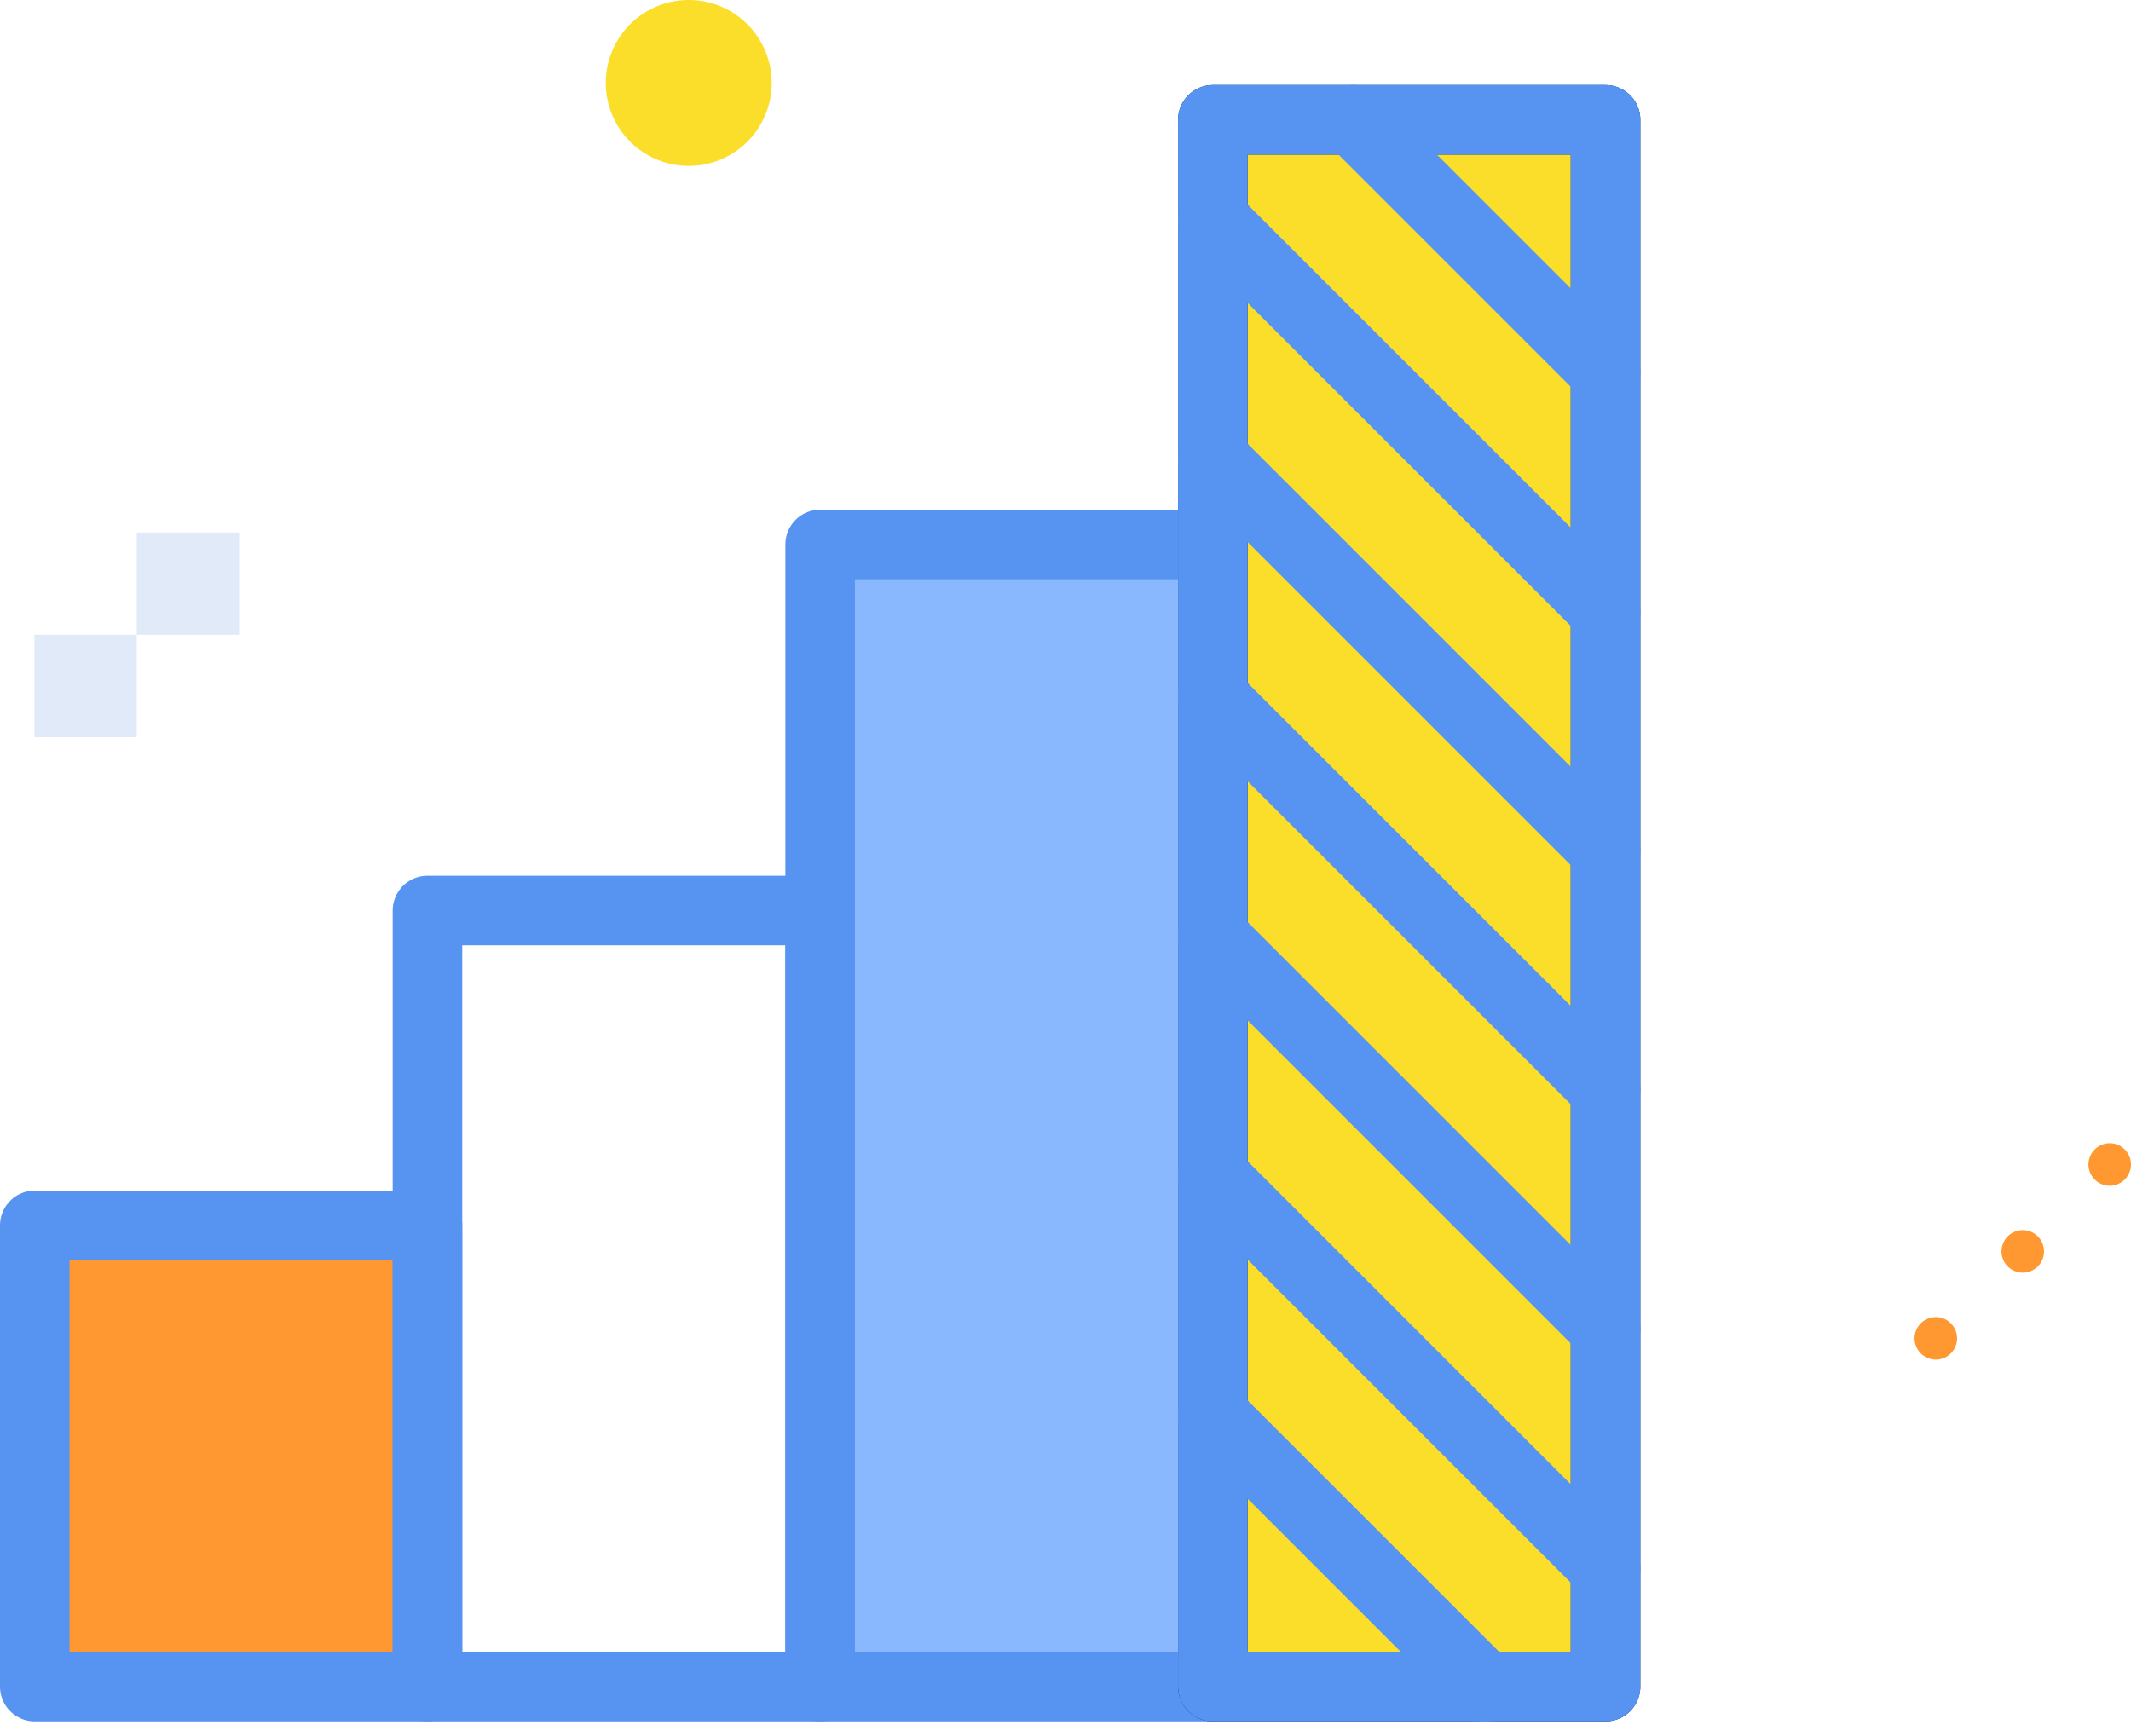 <svg xmlns="http://www.w3.org/2000/svg" width="214.456" height="174.716" viewBox="0 0 214.456 174.716">
  <g id="Group_1473" data-name="Group 1473" transform="translate(-467.542 -2276)">
    <g id="Group_1445" data-name="Group 1445" transform="translate(471.042 2288.058)">
      <path id="Path_1348" data-name="Path 1348" d="M0,0H39.519V46.428H0Z" transform="translate(0 111.28)" fill="#ff9830" stroke="#5794f2" stroke-linecap="round" stroke-linejoin="round" stroke-width="7"/>
      <rect id="Rectangle_543" data-name="Rectangle 543" width="39.519" height="78.117" transform="translate(39.519 79.591)" stroke-width="7" stroke="#5794f2" stroke-linecap="round" stroke-linejoin="round" fill="none"/>
      <rect id="Rectangle_544" data-name="Rectangle 544" width="39.519" height="114.965" transform="translate(79.038 42.743)" stroke-width="7" stroke="#5794f2" stroke-linecap="round" stroke-linejoin="round" fill="#8ab8ff"/>
      <rect id="Rectangle_545" data-name="Rectangle 545" width="39.519" height="157.708" transform="translate(118.557 0)" stroke-width="7" stroke="#021e40" stroke-linecap="round" stroke-linejoin="round" fill="#fade2a"/>
      <g id="Group_1444" data-name="Group 1444" transform="translate(118.557 0)">
        <line id="Line_103" data-name="Line 103" y1="24.074" transform="translate(39.519 121.72)" fill="none" stroke="#5794f2" stroke-linecap="round" stroke-linejoin="round" stroke-width="7"/>
        <line id="Line_104" data-name="Line 104" y2="24.074" transform="translate(0 9.98)" fill="none" stroke="#5794f2" stroke-linecap="round" stroke-linejoin="round" stroke-width="7"/>
        <line id="Line_105" data-name="Line 105" y2="24.074" transform="translate(39.519 97.646)" fill="none" stroke="#5794f2" stroke-linecap="round" stroke-linejoin="round" stroke-width="7"/>
        <path id="Path_1332" data-name="Path 1332" d="M1432.469,191.5h-14.094v9.98" transform="translate(-1418.375 -191.5)" fill="none" stroke="#5794f2" stroke-linecap="round" stroke-linejoin="round" stroke-width="7"/>
        <path id="Path_1333" data-name="Path 1333" d="M1462.925,216.925V191.5H1437.5" transform="translate(-1423.406 -191.5)" fill="none" stroke="#5794f2" stroke-linecap="round" stroke-linejoin="round" stroke-width="7"/>
        <line id="Line_106" data-name="Line 106" y1="24.074" transform="translate(39.519 73.572)" fill="none" stroke="#5794f2" stroke-linecap="round" stroke-linejoin="round" stroke-width="7"/>
        <line id="Line_107" data-name="Line 107" y1="24.074" transform="translate(0 82.201)" fill="none" stroke="#5794f2" stroke-linecap="round" stroke-linejoin="round" stroke-width="7"/>
        <line id="Line_108" data-name="Line 108" y1="24.074" transform="translate(0 34.053)" fill="none" stroke="#5794f2" stroke-linecap="round" stroke-linejoin="round" stroke-width="7"/>
        <line id="Line_109" data-name="Line 109" y2="24.074" transform="translate(39.519 25.425)" fill="none" stroke="#5794f2" stroke-linecap="round" stroke-linejoin="round" stroke-width="7"/>
        <line id="Line_110" data-name="Line 110" y2="24.074" transform="translate(39.519 49.499)" fill="none" stroke="#5794f2" stroke-linecap="round" stroke-linejoin="round" stroke-width="7"/>
        <path id="Path_1334" data-name="Path 1334" d="M1467.66,389.333v11.914H1455.5" transform="translate(-1428.141 -243.54)" fill="none" stroke="#5794f2" stroke-linecap="round" stroke-linejoin="round" stroke-width="7"/>
        <path id="Path_1335" data-name="Path 1335" d="M1418.375,368.375v27.359h27.359" transform="translate(-1418.375 -238.027)" fill="none" stroke="#5794f2" stroke-linecap="round" stroke-linejoin="round" stroke-width="7"/>
        <line id="Line_111" data-name="Line 111" y1="24.074" transform="translate(0 106.275)" fill="none" stroke="#5794f2" stroke-linecap="round" stroke-linejoin="round" stroke-width="7"/>
        <line id="Line_112" data-name="Line 112" y2="24.074" transform="translate(0 58.127)" fill="none" stroke="#5794f2" stroke-linecap="round" stroke-linejoin="round" stroke-width="7"/>
        <line id="Line_113" data-name="Line 113" x2="25.425" y2="25.425" transform="translate(14.094)" fill="none" stroke="#5794f2" stroke-linecap="round" stroke-linejoin="round" stroke-width="7"/>
        <line id="Line_114" data-name="Line 114" x2="39.519" y2="39.519" transform="translate(0 9.98)" fill="none" stroke="#5794f2" stroke-linecap="round" stroke-linejoin="round" stroke-width="7"/>
        <line id="Line_115" data-name="Line 115" x2="39.519" y2="39.519" transform="translate(0 34.053)" fill="none" stroke="#5794f2" stroke-linecap="round" stroke-linejoin="round" stroke-width="7"/>
        <line id="Line_116" data-name="Line 116" x1="8.106" y1="8.106" transform="translate(31.413 89.54)" fill="none" stroke="#5794f2" stroke-linecap="round" stroke-linejoin="round" stroke-width="7"/>
        <line id="Line_117" data-name="Line 117" x2="31.413" y2="31.413" transform="translate(0 58.127)" fill="none" stroke="#5794f2" stroke-linecap="round" stroke-linejoin="round" stroke-width="7"/>
        <line id="Line_118" data-name="Line 118" x1="39.519" y1="39.519" transform="translate(0 82.201)" fill="none" stroke="#5794f2" stroke-linecap="round" stroke-linejoin="round" stroke-width="7"/>
        <line id="Line_119" data-name="Line 119" x2="39.519" y2="39.519" transform="translate(0 106.275)" fill="none" stroke="#5794f2" stroke-linecap="round" stroke-linejoin="round" stroke-width="7"/>
        <line id="Line_120" data-name="Line 120" x2="27.359" y2="27.359" transform="translate(0 130.348)" fill="none" stroke="#5794f2" stroke-linecap="round" stroke-linejoin="round" stroke-width="7"/>
      </g>
    </g>
    <path id="Path_1336" data-name="Path 1336" d="M248.3,1321h10.3v10.3H248.3ZM238,1341.6h10.3v-10.3H238Z" transform="translate(233 1008.599)" fill="#e1eaf9"/>
    <path id="Path_1337" data-name="Path 1337" d="M-1508.191,603.356a8.348,8.348,0,0,1-8.348-8.348,8.348,8.348,0,0,1,8.348-8.348,8.348,8.348,0,0,1,8.348,8.348A8.347,8.347,0,0,1-1508.191,603.356Z" transform="translate(2045.046 1689.34)" fill="#fade2a"/>
    <g id="Group_1446" data-name="Group 1446" transform="translate(660.217 2391.072)">
      <path id="Path_1338" data-name="Path 1338" d="M-2094.127,584.667a2.142,2.142,0,0,1-2.139-2.139,2.141,2.141,0,0,1,2.139-2.139,2.142,2.142,0,0,1,2.139,2.139A2.142,2.142,0,0,1-2094.127,584.667Z" transform="translate(2113.769 -580.388)" fill="#ff9830"/>
      <path id="Path_1339" data-name="Path 1339" d="M-2106.4,596.938a2.141,2.141,0,0,1-2.139-2.139,2.142,2.142,0,0,1,2.139-2.139,2.142,2.142,0,0,1,2.14,2.139A2.141,2.141,0,0,1-2106.4,596.938Z" transform="translate(2117.29 -583.909)" fill="#ff9830"/>
      <path id="Path_1340" data-name="Path 1340" d="M-2118.672,609.211a2.141,2.141,0,0,1-2.139-2.139,2.141,2.141,0,0,1,2.139-2.139,2.142,2.142,0,0,1,2.139,2.139A2.142,2.142,0,0,1-2118.672,609.211Z" transform="translate(2120.811 -587.43)" fill="#ff9830"/>
    </g>
  </g>
</svg>
